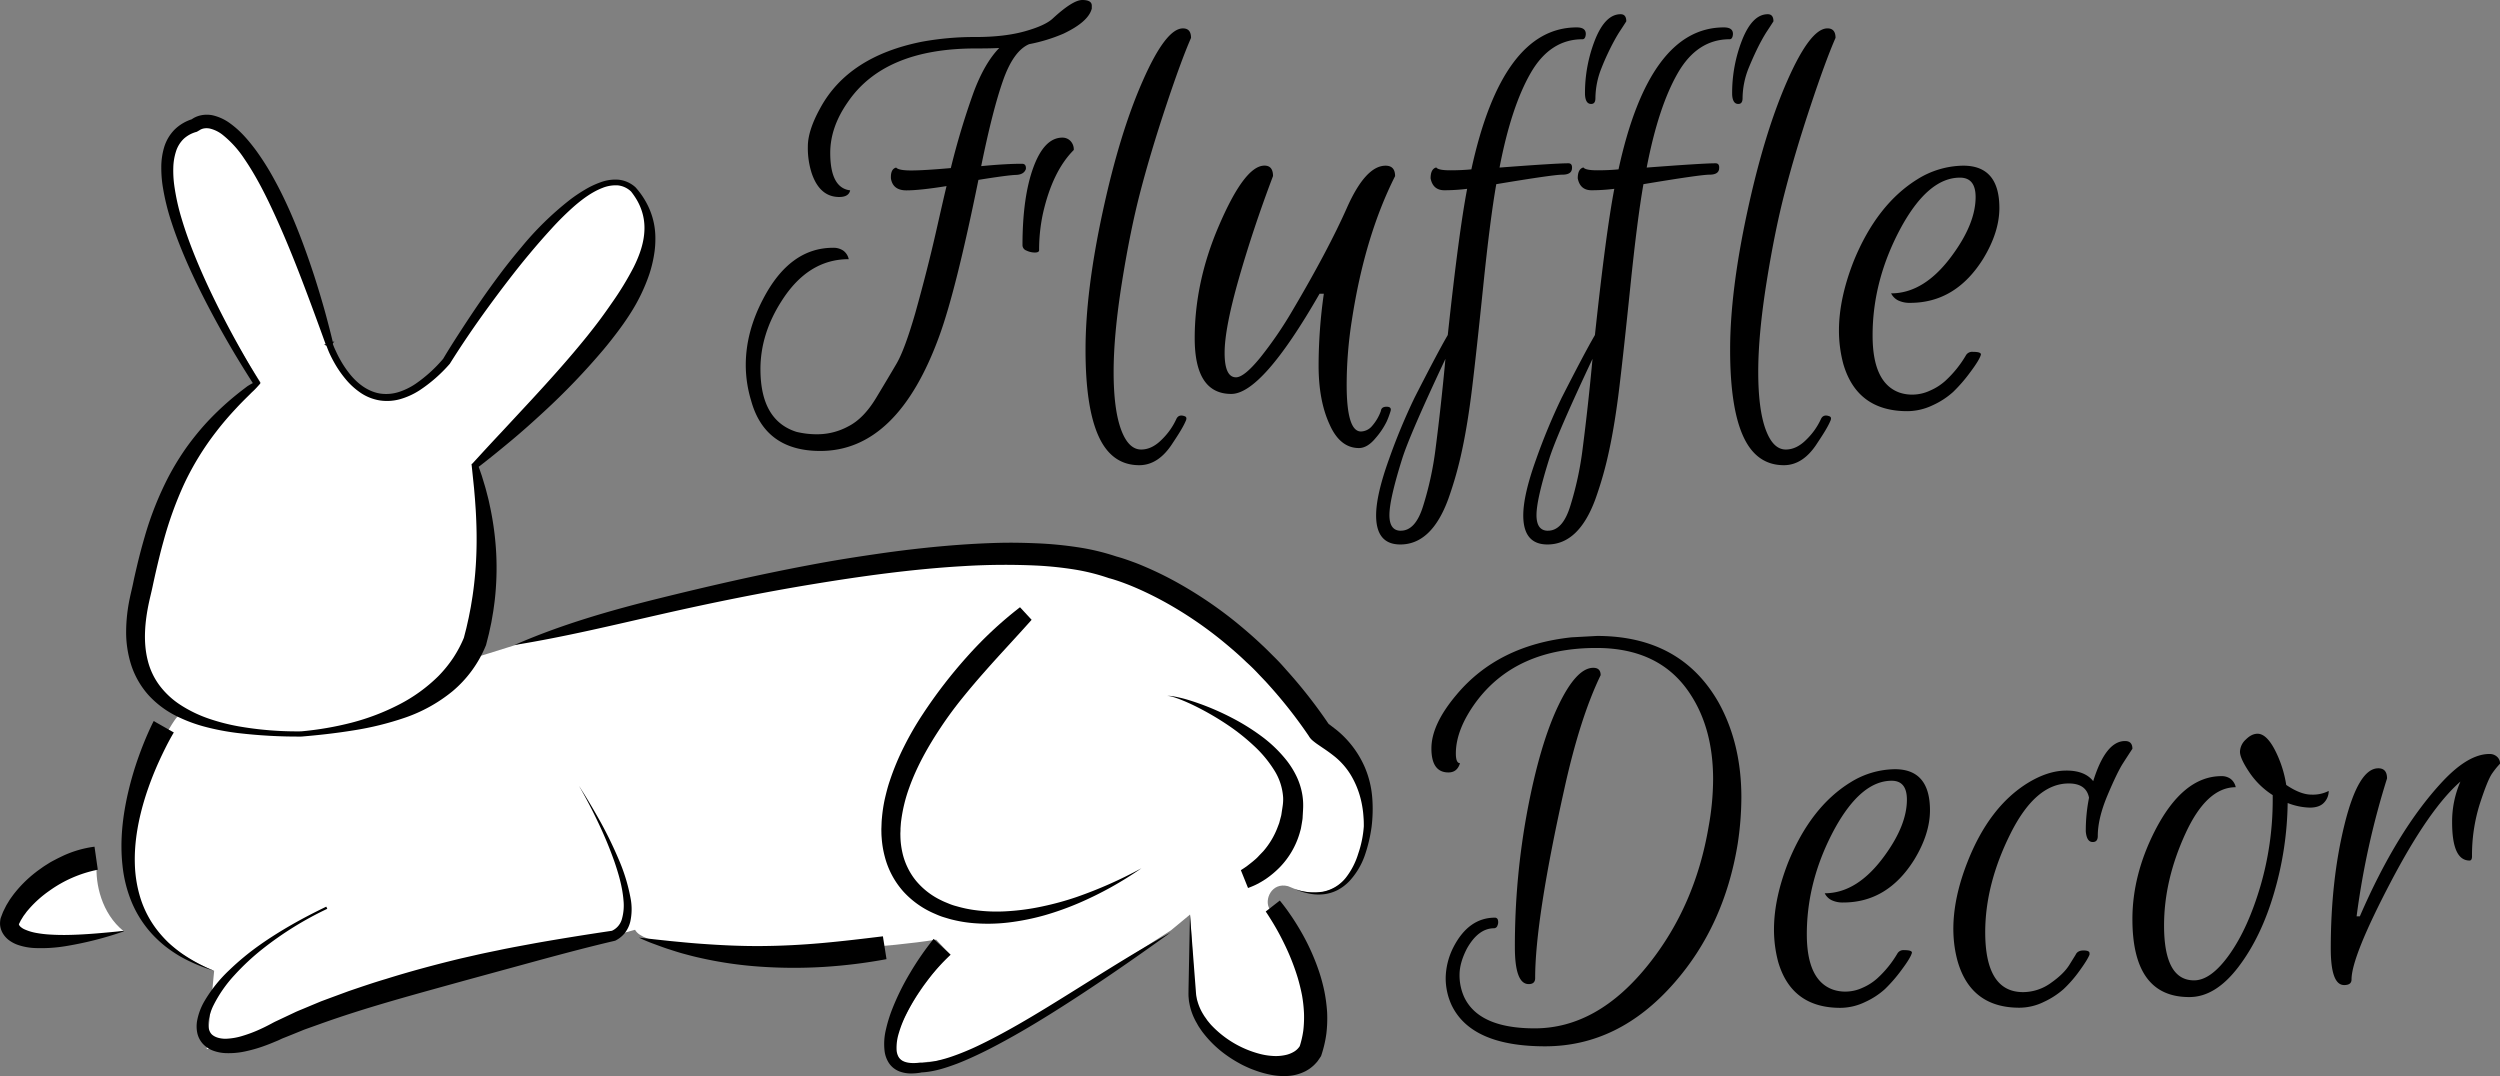 <svg xmlns="http://www.w3.org/2000/svg" viewBox="0 0 1290.65 555.58"><rect x="0" y="0" width="1290.65" height="555.58" fill="#808080" stroke="none"/><defs><style>.cls-1{fill:#fff;}.cls-2{fill:#f4f2f2;}</style></defs><title>Asset 1</title><g id="Layer_2" data-name="Layer 2"><g id="Layer_1-2" data-name="Layer 1"><path id="head" class="cls-1" d="M134.67,197.71S56.31,78.69,100.51,65.9c0,0,29-23.92,69.68,112.18,0,0,19.68,53.86,59.84,8.55,0,0,70.19-113.28,96.95-88.85,24.37,28.64-9.24,74.07-82.66,141.25,7.38,30.84,7.89,59.39,0,88.41-10.38,25.29-41.45,46.9-91.77,51.3-65.42-3.57-89.67-22.39-75.74-76.89C85.42,260.64,96.09,228.62,134.67,197.71Z"/><path id="left_leg" data-name="left leg" class="cls-1" d="M589.81,448c-98.77,60.78-179.28,3.76-81.93-104q10.48-11.6,23.77-24"/><path id="tummy" class="cls-1" d="M327.86,480c6.86,14.1,104.78,13.07,155.47,5.1l6.75,7.25c-25.74,28.74-41.49,63.23-11.17,55.83,26-.35,78.68-38.16,125.62-67.89l9.86-8.16,2.49,40.41c2.12,26.28,46.83,46.66,57.86,27.4,11.63-33.73-19.28-70.64-19.28-70.64-3-4.67,1-14,9.48-11.81,36.26,16.34,41.94-31.91,39.91-32.31.53-29.62-24.36-43-26-46.72-45.35-67.07-103.32-81.64-103.32-81.64-100.42-35.44-308.18,36.42-329.49,42.4-29.42,39.25-82.47,47.65-154.15,30.62-1.95-.7-64,99.14,18.67,131.34l-3.84,40.45"/><path class="cls-1" d="M155.91,529.46"/><path class="cls-1" d="M307.07,406.58"/><path class="cls-1" d="M63.83,480.73c-11.46-9.24-14.68-24.62-13.9-34.66h0C32,448.58,12.28,463.32,7.15,474.91c0,0-6.66,19.56,56.1,5.76"/><path class="cls-1" d="M602.71,361.51c4.65-1.56,66.56,21.93,63.2,56-1.23,26.65-24.3,35.91-24.3,35.91"/><g id="head-2" data-name="head"><path d="M130.89,197.6a1.17,1.17,0,0,0,0,.65,1.13,1.13,0,0,0,.12.29c0,.08,0,0,0,0l-.16-.25-.32-.5-.64-1-1.27-2-2.5-4q-2.48-4-4.88-8-4.81-8.09-9.34-16.34c-6-11-11.68-22.25-16.62-33.86-2.46-5.81-4.75-11.71-6.71-17.75A117.71,117.71,0,0,1,84,96.16a62,62,0,0,1-.73-9.82A35.89,35.89,0,0,1,84.69,76.2a22.1,22.1,0,0,1,5.51-9.36,22.46,22.46,0,0,1,9.44-5.45h0l-1.4.8c.25-.23.32-.28.45-.39l.35-.26c.23-.16.45-.31.68-.45a11.94,11.94,0,0,1,1.37-.71,13,13,0,0,1,2.85-.89,15.11,15.11,0,0,1,5.69,0A24.38,24.38,0,0,1,119,63.85c5.31,3.86,9.31,8.66,13,13.56a134.58,134.58,0,0,1,9.67,15.38c2.91,5.27,5.51,10.66,7.94,16.12,4.83,10.93,8.88,22.12,12.58,33.39q2.72,8.47,5.14,17c.81,2.85,1.56,5.72,2.31,8.58s1.48,5.73,2.16,8.62l.88-.26a5,5,0,0,0-.68.84.8.8,0,0,0-.14.36.23.23,0,0,0,0,.1l0,.13.43,1.12q.45,1.13,1,2.25c.67,1.49,1.41,3,2.2,4.39a51.85,51.85,0,0,0,5.46,8.09c4.11,5,9.59,8.9,15.76,9.72a21.46,21.46,0,0,0,9.2-.87,34.24,34.24,0,0,0,8.56-4.17,72.7,72.7,0,0,0,14.47-13.14l-.23.31c3-5.06,6.16-10,9.35-14.91s6.43-9.8,9.76-14.63,6.76-9.59,10.27-14.29,7.2-9.29,11-13.8A158.84,158.84,0,0,1,294.41,103a78,78,0,0,1,7.44-5A44.69,44.69,0,0,1,310,94.12a21.66,21.66,0,0,1,9.24-1.35A15.23,15.23,0,0,1,328,96.62l.06.05.08.09a41.35,41.35,0,0,1,6.46,9.65A37.86,37.86,0,0,1,338,117.76a39.94,39.94,0,0,1,.34,6,47.43,47.43,0,0,1-.41,6,65.46,65.46,0,0,1-2.63,11.54,92.85,92.85,0,0,1-10.1,20.87c-2.06,3.23-4.26,6.34-6.55,9.37s-4.62,6-7.05,8.89a354.39,354.39,0,0,1-31.12,32.42c-5.48,5.06-11,10-16.76,14.79s-11.48,9.48-17.43,14h0l.49-1.59c.68,1.82,1.28,3.66,1.93,5.49l1.69,5.58c.55,1.87,1,3.76,1.5,5.65s.85,3.8,1.28,5.71a154.75,154.75,0,0,1,3,23.34,148.27,148.27,0,0,1-.72,23.68c-.23,2-.51,3.93-.78,5.89l-1,5.86-1.25,5.81L251,332.71l-.09.34-.15.36a60.84,60.84,0,0,1-17.1,23.42A79.36,79.36,0,0,1,209,370.53a155.94,155.94,0,0,1-26.55,6.54c-8.91,1.45-17.83,2.44-26.76,3.19h-.11a263.73,263.73,0,0,1-32.8-1.82,126.67,126.67,0,0,1-16.32-3.07,77.08,77.08,0,0,1-15.84-5.93A49.24,49.24,0,0,1,76.7,358.9a43.64,43.64,0,0,1-8.93-15.48A55.9,55.9,0,0,1,65.12,326,85.41,85.41,0,0,1,67,308.82c.58-2.84,1.26-5.4,1.78-8s1.17-5.35,1.79-8q1.86-8,4.21-16a167.93,167.93,0,0,1,12.42-31.08,136.71,136.71,0,0,1,8.78-14.35,141.84,141.84,0,0,1,10.52-13.05,148,148,0,0,1,12-11.58c2.09-1.81,4.25-3.54,6.42-5.24l1.65-1.25c.52-.39,1.17-.91,1.53-1.11A28.78,28.78,0,0,1,130.89,197.6Zm3.31.54a41.56,41.56,0,0,1-3.42,3.7c-.71.65-1.07,1-1.58,1.53l-1.44,1.42c-1.92,1.89-3.81,3.8-5.63,5.77-3.67,3.91-7.17,7.94-10.4,12.16a144.67,144.67,0,0,0-16.58,26.95,190.06,190.06,0,0,0-10.77,29.84c-1.45,5.13-2.68,10.34-3.9,15.57-.6,2.63-1.17,5.22-1.74,7.91s-1.27,5.42-1.81,7.91c-2.16,10.11-3.07,20.48-.67,30a36,36,0,0,0,6.24,13.17,42.28,42.28,0,0,0,11.12,10.14A66.51,66.51,0,0,0,107.78,371a104.8,104.8,0,0,0,15.51,4,175.44,175.44,0,0,0,32.26,2.57h-.11a162.82,162.82,0,0,0,26.14-4.5A118,118,0,0,0,206,363.74,82.19,82.19,0,0,0,226.37,349a65.3,65.3,0,0,0,7.65-9.43,62.63,62.63,0,0,0,5.61-10.66l-.24.7,1.38-5.36,1.21-5.4,1.06-5.43.89-5.46a195.82,195.82,0,0,0,2-22.11c.27-7.43.12-14.91-.32-22.42l-.39-5.64-.48-5.66-1.18-11.37-.12-1.16.61-.43h0c5-5.52,10-10.93,15.09-16.34l15.07-16.23c10-10.84,19.81-21.75,28.93-33.08,2.26-2.84,4.51-5.69,6.66-8.59s4.23-5.84,6.26-8.79a157.87,157.87,0,0,0,11.05-18.15c3.11-6.24,5.5-12.92,5.6-19.83a27.91,27.91,0,0,0-1.7-10.17,30,30,0,0,0-2.23-4.76,39.47,39.47,0,0,0-3-4.37l.14.14A11.63,11.63,0,0,0,319,95.7,18.3,18.3,0,0,0,311.06,97c-5.2,2-9.88,5.41-14.22,9.11a149,149,0,0,0-12.27,12.1q-5.84,6.38-11.39,13.06c-3.72,4.43-7.32,9-10.85,13.58s-7,9.24-10.44,13.95c-6.83,9.39-13.4,19-19.57,28.84l-.12.19-.11.12a76.62,76.62,0,0,1-15.56,13.6,37.7,37.7,0,0,1-9.61,4.42,25.15,25.15,0,0,1-10.74.77,24.7,24.7,0,0,1-10-3.94,37.2,37.2,0,0,1-7.77-7.1,55.13,55.13,0,0,1-5.88-8.56q-1.27-2.26-2.36-4.61-.54-1.18-1-2.38l-.48-1.23-.06-.16a.67.67,0,0,0-.08-.2.84.84,0,0,0-.32-.24,5.75,5.75,0,0,0-1-.37l.88-.26c-4-11.08-8.05-22.13-12.25-33.09s-8.6-21.81-13.42-32.41-10-21.05-16.44-30.41a53.23,53.23,0,0,0-11.09-12.19,17,17,0,0,0-6.53-3.21,8.26,8.26,0,0,0-3.1-.07,6.12,6.12,0,0,0-1.37.41,5.13,5.13,0,0,0-.59.3l-.25.16-.09.07s-.08.07,0,0l-1.4.8h0a15.75,15.75,0,0,0-6.74,3.63,15.58,15.58,0,0,0-4,6.56,29.68,29.68,0,0,0-1.37,8.33,56,56,0,0,0,.46,8.87,112.11,112.11,0,0,0,3.95,17.82c1.76,5.89,3.86,11.71,6.14,17.46,4.59,11.51,9.92,22.76,15.64,33.81q4.29,8.29,8.89,16.43,2.29,4.07,4.66,8.1l2.39,4,1.21,2,.61,1,.31.49.15.25.07.11a2.33,2.33,0,0,1,.33,1.31Z"/></g><g id="body"><path d="M265.58,333c24.24-10.62,49.57-17.88,75.09-24.19s51.19-12.19,77.1-17.06c6.47-1.23,13-2.38,19.48-3.42s13-2,19.58-2.94c13.08-1.81,26.24-3.26,39.48-4.2,6.62-.46,13.26-.79,19.92-.95s13.35,0,20.06.29a195.36,195.36,0,0,1,20.17,2,117.32,117.32,0,0,1,20.13,4.84l-.52-.16,1.24.34,1.12.33c.75.22,1.46.46,2.19.7q2.15.72,4.26,1.51c2.81,1,5.56,2.19,8.28,3.38q8.16,3.61,15.89,8a214,214,0,0,1,29.24,19.93c4.56,3.73,9,7.57,13.3,11.65,2.18,2,4.21,4.12,6.31,6.18s4.1,4.23,6,6.44a253.08,253.08,0,0,1,21.78,27.73l.54,1a3.67,3.67,0,0,0-.29-.56,2.77,2.77,0,0,0-.21-.3l-.12-.14,0,0a1.77,1.77,0,0,0,.21.2c.28.24.71.57,1.16.91l3,2.31a50.95,50.95,0,0,1,14.65,19.33,49.82,49.82,0,0,1,3.79,15.41,71.46,71.46,0,0,1,.23,7.74,74.79,74.79,0,0,1-.56,7.68,77.5,77.5,0,0,1-3.54,14.79,38,38,0,0,1-7.88,13.09,23.65,23.65,0,0,1-6.16,4.67,20.83,20.83,0,0,1-7.35,2.16c-5.09.54-10.07-.74-14.6-2.62a30.33,30.33,0,0,0,14.4,1.27,20,20,0,0,0,11.82-7.17,38.39,38.39,0,0,0,6.46-12.55,54.72,54.72,0,0,0,2.85-14c0-1.08,0-2.35-.07-3.52s-.16-2.38-.28-3.57a52.35,52.35,0,0,0-1.24-7,45.34,45.34,0,0,0-5.24-12.62,37,37,0,0,0-8.82-9.82c-1.74-1.37-3.54-2.65-5.45-3.93l-3-2.05c-.54-.39-1.1-.79-1.77-1.34a14.35,14.35,0,0,1-1.15-1l-.36-.38-.41-.5c-.14-.19-.32-.45-.47-.68a8.7,8.7,0,0,1-.51-1l.54,1a241.11,241.11,0,0,0-20.69-26.42c-1.84-2.1-3.82-4.08-5.73-6.12s-3.92-4-6-5.87c-4-3.88-8.27-7.52-12.58-11.06a202.17,202.17,0,0,0-27.58-18.86c-4.84-2.74-9.8-5.26-14.85-7.53-2.53-1.13-5.07-2.2-7.64-3.16q-1.92-.73-3.85-1.38l-1.91-.62-.94-.28-.83-.24-.38-.11-.14,0A106,106,0,0,0,554.64,294a183.94,183.94,0,0,0-19-2,351.88,351.88,0,0,0-38.66.29c-25.89,1.51-51.76,5.08-77.51,9.32s-51.4,9.44-76.92,15.22S291.66,328.8,265.58,333Z"/></g><g id="right_back_foot" data-name="right back foot"><path d="M660.71,464.92c1.22,1.47,2.22,2.79,3.28,4.21s2,2.84,3,4.28q2.89,4.33,5.44,8.88a114.08,114.08,0,0,1,8.52,19.2,89.68,89.68,0,0,1,2.78,10.32,83.12,83.12,0,0,1,1.41,10.77,67.14,67.14,0,0,1-.39,11.06,60.69,60.69,0,0,1-2.53,10.94l-.21.63-.26.4q-.74,1.13-1.53,2.24c-.56.71-1.21,1.37-1.83,2a21.8,21.8,0,0,1-2.1,1.74A21.49,21.49,0,0,1,674,553a23.15,23.15,0,0,1-9.56,2.5,34.29,34.29,0,0,1-8.92-.75,51.68,51.68,0,0,1-8.14-2.37c-1.32-.45-2.57-1-3.84-1.58s-2.49-1.17-3.68-1.85a63.55,63.55,0,0,1-6.92-4.35,56.52,56.52,0,0,1-11.72-11.27c-.86-1.06-1.59-2.22-2.36-3.35-.36-.58-.69-1.19-1-1.78a17.85,17.85,0,0,1-1-1.82,31.24,31.24,0,0,1-2.72-7.8c-.12-.69-.28-1.35-.36-2.05l-.19-2.11c-.05-1.35,0-2.58,0-3.88l.15-7.69.59-30.74,2.35,30.6.59,7.64c.11,1.26.16,2.59.33,3.78l.32,1.69c.11.56.32,1.13.47,1.69a26.48,26.48,0,0,0,2.95,6.4,14.21,14.21,0,0,0,1,1.49c.35.48.68,1,1,1.45.77.92,1.48,1.86,2.33,2.72A52.87,52.87,0,0,0,650.09,544a34,34,0,0,0,6.78,1.13,23.17,23.17,0,0,0,6.37-.38,14.44,14.44,0,0,0,5-1.92,9.14,9.14,0,0,0,3.06-3.21l-.46,1a48.87,48.87,0,0,0,2-8.56,59.7,59.7,0,0,0,.36-9,71.44,71.44,0,0,0-1-9.11c-.58-3-1.33-6.07-2.21-9.08a117.92,117.92,0,0,0-7-17.7c-1.4-2.89-2.9-5.74-4.51-8.52q-1.21-2.09-2.49-4.13c-.83-1.34-1.74-2.76-2.55-3.94Z"/></g><g id="left_leg-2" data-name="left leg"><path d="M589.3,448.23a183.4,183.4,0,0,1-32.38,18,149.62,149.62,0,0,1-17.61,6.28,122.65,122.65,0,0,1-18.48,3.72,90.43,90.43,0,0,1-19.09.28,66.61,66.61,0,0,1-9.57-1.6c-1.59-.34-3.15-.86-4.72-1.32s-3.11-1.08-4.62-1.76a46.54,46.54,0,0,1-16.42-11.52,43.34,43.34,0,0,1-9.6-17.94,51.28,51.28,0,0,1-1.65-10c-.08-.84-.11-1.67-.12-2.51s-.05-1.67,0-2.5c.07-1.66.08-3.33.26-5a77.73,77.73,0,0,1,1.46-9.75c.37-1.59.75-3.17,1.17-4.75s.88-3.13,1.4-4.66a130.52,130.52,0,0,1,7.39-17.78,160,160,0,0,1,9.52-16.5,251,251,0,0,1,23-29.89,202.23,202.23,0,0,1,27.35-25.54l6,6.49c-8.12,9.15-16.47,17.93-24.43,27q-6,6.77-11.67,13.8t-10.64,14.49c-6.63,9.92-12.5,20.35-16.44,31.34a79.57,79.57,0,0,0-4.12,16.76c-.22,1.41-.27,2.82-.39,4.23,0,.7,0,1.4-.05,2.11s0,1.41,0,2.1a41.79,41.79,0,0,0,1,8.24,34.26,34.26,0,0,0,2.67,7.73,33.81,33.81,0,0,0,4.35,6.89A38.41,38.41,0,0,0,486,464.84c1.26.65,2.6,1.16,3.92,1.71s2.7,1,4.1,1.35a62.81,62.81,0,0,0,8.54,1.85,84.13,84.13,0,0,0,17.75.66,118.88,118.88,0,0,0,17.86-2.47,151.42,151.42,0,0,0,17.56-4.82A221.83,221.83,0,0,0,589.3,448.23Z"/></g><g id="left_back_foot" data-name="left back foot"><path d="M604.41,481.35q-15,10.86-30.23,21.26c-10.18,6.94-20.46,13.73-30.92,20.28s-21.11,12.82-32.16,18.5q-4.15,2.12-8.39,4.07c-2.83,1.31-5.7,2.55-8.63,3.68-5.88,2.19-12,4.24-18.67,4.53l.37,0a29.73,29.73,0,0,1-5.58.52,16.84,16.84,0,0,1-6-1.11,12.5,12.5,0,0,1-2.9-1.68,11.47,11.47,0,0,1-2.33-2.51,14.68,14.68,0,0,1-2.26-6,31.47,31.47,0,0,1,.65-11.35,73.78,73.78,0,0,1,3.15-10.31,126.67,126.67,0,0,1,9.36-19A148.18,148.18,0,0,1,482,484.71l8.79,8.17a108,108,0,0,0-13,14.61,104.26,104.26,0,0,0-10.22,16.74,57.67,57.67,0,0,0-3.5,9,25.32,25.32,0,0,0-1.19,8.85,8.23,8.23,0,0,0,1,3.55,5.63,5.63,0,0,0,2.49,2.23c2.24,1.06,5.42,1.14,8.52.73l.24,0h.13a39.17,39.17,0,0,0,8.59-1,71.3,71.3,0,0,0,8.6-2.52c2.84-1,5.65-2.14,8.44-3.35s5.53-2.55,8.26-3.91c10.92-5.47,21.51-11.7,32-18.12C562.2,506.8,582.79,493.26,604.41,481.35Z"/></g><g id="tummy-2" data-name="tummy"><path d="M457.67,495.17a267.14,267.14,0,0,1-32.26,4,253,253,0,0,1-32.61-.1,202.32,202.32,0,0,1-32.22-4.74c-2.65-.58-5.26-1.3-7.87-2s-5.18-1.57-7.76-2.39-5.1-1.81-7.63-2.72-5-2-7.47-3.13c2.7.23,5.36.56,8,.85l8,.86c5.3.51,10.57,1.05,15.84,1.42,10.52.77,21,1.27,31.47,1.19s20.92-.63,31.35-1.56,20.85-2.19,31.3-3.46Z"/></g><path d="M298.87,405.65c3.89,6,7.5,12.16,11,18.42a209.48,209.48,0,0,1,9.42,19.33,92.36,92.36,0,0,1,6.34,20.83,29.9,29.9,0,0,1-.21,11.46,15.48,15.48,0,0,1-2.62,5.69,14.39,14.39,0,0,1-5,4.16l-.2.1-.45.11c-12.86,3-25.69,6.42-38.45,9.87l-38.24,10.45c-25.4,7.07-50.93,13.81-75.55,22.68l-4.62,1.65c-1.53.56-3.1,1.07-4.58,1.71-3,1.21-6,2.45-9,3.63-.75.28-1.51.62-2.28,1s-1.53.69-2.33,1c-1.58.68-3.2,1.32-4.83,1.93a73.81,73.81,0,0,1-10.11,3,40.29,40.29,0,0,1-11,1,21.2,21.2,0,0,1-5.86-1.16,13.68,13.68,0,0,1-5.5-3.55,12.11,12.11,0,0,1-3-5.92,16.9,16.9,0,0,1-.05-6,31.5,31.5,0,0,1,3.8-10.19,72.33,72.33,0,0,1,12.8-16,134.91,134.91,0,0,1,15.51-12.83c5.46-3.87,11.12-7.4,16.9-10.71s11.7-6.35,17.68-9.24l.53,1.11A172.93,172.93,0,0,0,135.43,490a122,122,0,0,0-14.35,13.39,67.63,67.63,0,0,0-10.93,15.75,26.08,26.08,0,0,0-2.52,8.57c-.24,2.8.41,5.25,2,6.56s4.06,2,6.86,2a32.85,32.85,0,0,0,8.72-1.49,68.25,68.25,0,0,0,8.74-3.28c1.44-.65,2.87-1.33,4.28-2.06.7-.35,1.43-.74,2.15-1.13s1.44-.77,2.22-1.13l9.22-4.35c1.54-.75,3.09-1.36,4.64-2l4.65-1.95,4.66-1.94,4.71-1.75,9.44-3.48c6.33-2.15,12.67-4.34,19.07-6.23,12.75-4,25.65-7.45,38.6-10.59l9.74-2.22c3.25-.72,6.52-1.38,9.78-2.05,6.51-1.4,13.08-2.54,19.62-3.77,13.12-2.32,26.24-4.41,39.44-6.36l-.65.21a9.47,9.47,0,0,0,5.53-6.17,25.91,25.91,0,0,0,.83-9.79c-.55-6.86-2.54-13.72-4.85-20.39a207.73,207.73,0,0,0-8.19-19.67Q304.23,414.93,298.87,405.65Z"/><g id="chest"><path d="M89.74,378.15c-.68,1.12-1.46,2.49-2.16,3.78s-1.41,2.64-2.09,4q-2,4-3.88,8.18A165.48,165.48,0,0,0,75.15,411c-3.62,11.49-5.94,23.49-5.52,35.45a64.94,64.94,0,0,0,3,17.59,53,53,0,0,0,8.31,15.87A60.41,60.41,0,0,0,87,486.66a69.11,69.11,0,0,0,7.15,5.76,86.21,86.21,0,0,0,16.36,8.75,85.39,85.39,0,0,1-17.28-7.29,71.19,71.19,0,0,1-7.87-5.31,63.3,63.3,0,0,1-7-6.52A57.08,57.08,0,0,1,68,465.78,67.67,67.67,0,0,1,63.26,447c-1.45-12.92.06-25.91,3-38.39a168.36,168.36,0,0,1,5.48-18.44q1.63-4.53,3.5-9,.94-2.22,1.94-4.43c.69-1.5,1.34-2.89,2.17-4.5Z"/></g><g id="left_front_foot" data-name="left front foot"><path d="M50.49,449a64.45,64.45,0,0,0-25,10.87A57.89,57.89,0,0,0,15.2,469l-1.11,1.28c-.37.43-.67.89-1,1.33s-.68.89-1,1.34l-.85,1.39-.43.69c-.14.23-.22.44-.34.67L9.81,477l-.09.17,0,0s0,.05,0,0l.05-.17,0-.15v0c0-.08,0-.08,0-.08s0,0,0,.09a1.12,1.12,0,0,0,0,.37,2.52,2.52,0,0,0,.81,1.21,8.06,8.06,0,0,0,2.15,1.38,25.92,25.92,0,0,0,6.26,1.86,56.57,56.57,0,0,0,7.14.81c2.44.15,4.92.21,7.41.2,10-.08,20.13-1.09,30.3-2.11l.06.26a180,180,0,0,1-29.9,7.6,77.76,77.76,0,0,1-15.91,1,30.7,30.7,0,0,1-8.56-1.53A17.13,17.13,0,0,1,5,485.65,12.13,12.13,0,0,1,1,481a11,11,0,0,1-.94-3.32,10.18,10.18,0,0,1,0-1.81,8.38,8.38,0,0,1,.12-1l0-.15.06-.26.07-.23,0-.07,0-.07.1-.27.83-2.18c.15-.36.28-.74.44-1.07l.49-1,1-2c.35-.64.74-1.23,1.11-1.85s.74-1.24,1.15-1.82l1.24-1.72a63.15,63.15,0,0,1,11.73-11.83c1.08-.87,2.23-1.63,3.34-2.44s2.31-1.51,3.47-2.26,2.41-1.36,3.61-2,2.49-1.23,3.73-1.84a55.67,55.67,0,0,1,16.24-4.7Z"/></g><path d="M602.54,359.35a5.89,5.89,0,0,1,2.2,0c.73.09,1.46.21,2.18.35,1.44.29,2.87.64,4.29,1,2.84.78,5.64,1.7,8.41,2.7a134.26,134.26,0,0,1,16.24,7.13A112,112,0,0,1,651.13,380a68.06,68.06,0,0,1,13.29,12.83,44.77,44.77,0,0,1,5.06,8.26,35.46,35.46,0,0,1,2.93,9.66,32.56,32.56,0,0,1,.37,5.14c0,1.62-.13,3.19-.21,4.78-.06.8-.05,1.58-.17,2.4l-.4,2.44c-.15.81-.27,1.63-.44,2.45l-.68,2.41a42.38,42.38,0,0,1-10,17.17,48.7,48.7,0,0,1-7.55,6.35l-2.09,1.3c-.7.42-1.44.8-2.16,1.19s-1.48.73-2.25,1.06-1.48.61-2.52,1l-3.7-9.21,1.43-.92,1.57-1.07L645.2,446l1.51-1.2c1-.85,2-1.66,2.84-2.58s1.76-1.83,2.63-2.75a41,41,0,0,0,7.56-12.82l.67-1.76c.17-.61.31-1.22.48-1.83l.49-1.84c.17-.62.22-1.3.33-1.95.19-1.31.43-2.64.58-3.94a22.31,22.31,0,0,0,.14-3.61,29.81,29.81,0,0,0-4.74-14.31A61.18,61.18,0,0,0,647.1,384.8a106.77,106.77,0,0,0-13.41-10.61,146.53,146.53,0,0,0-14.93-8.79c-2.58-1.32-5.21-2.56-7.9-3.67-1.34-.56-2.7-1.08-4.08-1.54-.69-.22-1.38-.44-2.09-.61A5.78,5.78,0,0,0,602.54,359.35Z"/><path d="M428.62,78.91q0,18.14,10.29,19.36-.74,3.43-5.64,3.43-10.05,0-14.21-12.25a42.39,42.39,0,0,1-2-13.85q0-8.21,6.37-19.73,14.45-26.71,52.44-34.31a150.06,150.06,0,0,1,27.81-2.45q14.82,0,25.36-2.94t14.46-6.62Q553.85,0,558.75,0t4.9,2.94V4.41q-1.72,6.86-14.7,13a86,86,0,0,1-17.64,5.39q-8.09,3.43-13.48,18.75T506.55,85.77q12.74-1.23,21.08-1.22,2.2,0,2,2.69-1,2.94-5.15,3.06t-19.36,2.57Q493.56,149.74,485,173.26q-21.57,59.55-61.51,59.55-28.67,0-35.78-26.22a63.21,63.21,0,0,1-2.7-18.14q0-17.15,9.07-34.31,13.72-26.22,36-26.22a8.94,8.94,0,0,1,5.27,1.47,7.35,7.35,0,0,1,2.82,4.41q-21.08,0-34.8,21.81-10.79,16.91-10.78,35,0,26.47,18.63,32.35a44.34,44.34,0,0,0,11.52,1.22,33.39,33.39,0,0,0,15.07-4q8-4,14.46-14.7t10.66-17.89q4.17-7.23,9.56-25.85,6.37-22.79,10.78-42.27t5.39-23.4q-13.73,2.2-20.71,2.21t-8-6.13q-.25-4.9,2.7-5.64Q463.91,88,470.41,88t20.46-1.23a389.85,389.85,0,0,1,11.76-39.09q5.63-15.07,13.23-22.91-3.92.25-12.25.25-47.05,0-65.92,27.69Q428.62,65.68,428.62,78.91Zm107.83,50.24c0,.82-.73,1.22-2.21,1.22a9.92,9.92,0,0,1-4.29-1,3,3,0,0,1-2.08-2.69q0-25,5.64-40.31t14.95-15.32a5.69,5.69,0,0,1,4.17,1.72,6.31,6.31,0,0,1,1.72,4.66q-11,11-15.93,32.84A88.88,88.88,0,0,0,536.45,129.15Z"/><path d="M588.16,240.16q-14.22,0-21-14.95t-6.74-44.85q0-29.9,8.82-70.83T590,41.66q11.88-27,20.71-27,4.17,0,4.17,4.9-5.15,11.76-13,35.41T588.77,98.76q-5.27,20.1-9.56,47.05T574.92,192q0,19.23,3.8,29.65t10.42,10.42q5.63,0,10.78-5.27a35,35,0,0,0,7.35-10.42q1.22-2.7,4.41-1.47c.82.32,1,1,.61,2.08a35.68,35.68,0,0,1-2,4q-1.35,2.45-4.78,7.6Q598.2,240.16,588.16,240.16Z"/><path d="M702.6,222.76a7.72,7.72,0,0,0,5.51-2.57,24.31,24.31,0,0,0,4.78-8q.24-2.21,2.94-2.21t2.08,2.21a46.31,46.31,0,0,1-2,5.39,39.3,39.3,0,0,1-5.64,8.46q-4.29,5.27-8.7,5.27-9.8,0-15.19-12.25-5.64-12.26-5.64-30.27a265.32,265.32,0,0,1,2.7-37.13h-2.21q-29.66,51.71-45.58,51.71-18.88,0-18.87-28.79t12.25-57.47q13.47-31.61,23.77-31.61,4.41,0,4.41,5.39-10.29,27.2-17.64,52.93t-7.35,38.35q0,12.62,5.88,12.62,4.17,0,12.38-10a200.92,200.92,0,0,0,16.79-24.51q18.38-31.12,28.06-52.93t20-21.81q4.9,0,4.9,5.39-15.68,31.12-22.3,74.25a215.7,215.7,0,0,0-2.7,33.57Q695.25,222.76,702.6,222.76Z"/><path d="M722.93,281.09q-12.5,0-12.5-15,0-10.54,6.62-28.92a315.47,315.47,0,0,1,13.23-31.86q12-23.53,17.15-32.35,5.64-52.69,10-75.48a94.7,94.7,0,0,1-11.76.74q-5.88,0-7.11-6.13,0-4.9,2.94-5.64,1,1.47,7.11,1.47t11-.49q15.93-73.27,54.4-73.28,4.9,0,4.66,3.67-.25,2.45-1.72,2.45-16.67,0-26.71,17.4T774.15,86.51q29.16-2.21,35.54-2.21,2.2,0,1.84,2.94t-5,2.94q-4.66,0-34.06,4.9-3.19,18.14-6.74,52.69t-5.76,52.69q-2.2,18.13-5.15,31.86a193.43,193.43,0,0,1-7.11,25.24Q739.1,281.09,722.93,281.09Zm.25-7.11q7.6,0,11.52-12.74a168.44,168.44,0,0,0,6.37-29.16q2.94-22.79,5.15-46.81-18.38,39-22.3,51.47-6.62,21.07-6.62,29.16T723.18,274ZM821.45,53.67q-2.94,0-3.18-4.9a74.87,74.87,0,0,1,5.27-28.43q5.27-13,13.11-13,2.94,0,2.94,3.67-1.72,2.7-3.18,4.9t-3.06,5.15Q831.74,24,830,27.69T826.84,35a42.65,42.65,0,0,0-3.19,15.68Q823.66,53.67,821.45,53.67Z"/><path d="M798.9,281.09q-12.5,0-12.5-15,0-10.54,6.62-28.92a315.47,315.47,0,0,1,13.23-31.86q12-23.53,17.15-32.35,5.64-52.69,10-75.48a94.7,94.7,0,0,1-11.76.74q-5.88,0-7.11-6.13,0-4.9,2.94-5.64,1,1.47,7.11,1.47t11-.49q15.93-73.27,54.4-73.28,4.9,0,4.66,3.67-.25,2.45-1.72,2.45-16.67,0-26.71,17.4T850.12,86.51q29.16-2.21,35.54-2.21,2.2,0,1.84,2.94t-5,2.94q-4.66,0-34.06,4.9-3.19,18.14-6.74,52.69t-5.76,52.69q-2.2,18.13-5.15,31.86a193.43,193.43,0,0,1-7.11,25.24Q815.07,281.09,798.9,281.09Zm.25-7.11q7.6,0,11.52-12.74A168.44,168.44,0,0,0,817,232.08q2.94-22.79,5.15-46.81-18.38,39-22.3,51.47-6.62,21.07-6.62,29.16T799.15,274ZM897.42,53.67q-2.94,0-3.18-4.9a74.87,74.87,0,0,1,5.27-28.43q5.27-13,13.11-13,2.94,0,2.94,3.67-1.72,2.7-3.18,4.9t-3.06,5.15Q907.71,24,906,27.69T902.81,35a42.65,42.65,0,0,0-3.19,15.68Q899.62,53.67,897.42,53.67Z"/><path d="M920.94,240.16q-14.22,0-21-14.95t-6.74-44.85q0-29.9,8.82-70.83t20.71-67.88q11.88-27,20.71-27,4.17,0,4.17,4.9-5.15,11.76-13,35.41T921.55,98.76q-5.27,20.1-9.56,47.05T907.71,192q0,19.23,3.8,29.65t10.42,10.42q5.63,0,10.78-5.27a35,35,0,0,0,7.35-10.42q1.22-2.7,4.41-1.47c.82.32,1,1,.61,2.08a35.68,35.68,0,0,1-2,4q-1.35,2.45-4.78,7.6Q931,240.16,920.94,240.16Z"/><path d="M1013.57,85.53q18.62,0,18.63,21.81,0,12.5-8.34,26.22-14.21,22.79-37.74,22.79a13.59,13.59,0,0,1-6.13-1.23,8,8,0,0,1-3.68-3.67q17.4,0,31.86-20.09,11.76-16.17,11.76-29.65,0-10-8.09-10-16.17,0-30.14,25.24-15,27.45-14.95,56.36,0,24.51,14,29.41a20.33,20.33,0,0,0,6.86,1,21.66,21.66,0,0,0,8.82-2.08,28.72,28.72,0,0,0,7.84-5,56.7,56.7,0,0,0,10.54-13,3.72,3.72,0,0,1,3.68-2q4.41,0,4.17,1.47-.74,2.7-5.52,9.07a79.56,79.56,0,0,1-8.82,10.17,40.81,40.81,0,0,1-10.54,6.86,30.51,30.51,0,0,1-13.11,3.06q-26,0-33.08-24.51a66.71,66.71,0,0,1-2.21-17.15q0-16.42,7.6-35.78,12-29.41,33.08-42.4A45.5,45.5,0,0,1,1013.57,85.53Z"/><path d="M747.79,398.78q-8.81,0-8.81-12.38t12.86-27.62q21.43-25.71,59.53-29.76l13.1-.71q43.33,0,62.86,34.52Q899,384,899,411.64a161.5,161.5,0,0,1-1.9,24q-6.91,42.38-32.86,71.91-28.57,32.62-66.55,32.62T749.45,519a33.23,33.23,0,0,1-3.1-14.17,36.26,36.26,0,0,1,4-15.84q7.86-15.23,21.43-15.24a1.53,1.53,0,0,1,1.55,1.31,4.15,4.15,0,0,1-.24,2.74,1.93,1.93,0,0,1-1.78,1.43q-8.1,0-14,10.48-3.81,7.38-3.81,13.57a27.26,27.26,0,0,0,2.38,11.43q7.62,16.19,36.43,16.19,32.62,0,59-33.33,23.81-30,30.72-70.48a139,139,0,0,0,2.38-24.76q0-25.95-11.67-43.81-15.48-24-48.57-24-41.43,0-62.14,27.86Q751.59,376.64,751.6,389q0,5,2.14,5Q752.31,398.78,747.79,398.78ZM782.07,489a379.69,379.69,0,0,1,6.43-70.36q6.43-34.16,15.83-54t18.21-19.88q3.81,0,3.81,3.81-10.71,22.14-18.81,59-15,67.39-15,97.38,0,3.1-3.33,3.1Q782.07,508.07,782.07,489Z"/><path d="M978.27,397.11q18.09,0,18.1,21.19,0,12.14-8.1,25.48-13.81,22.14-36.67,22.14a13.2,13.2,0,0,1-6-1.19,7.77,7.77,0,0,1-3.57-3.57q16.91,0,31-19.52,11.43-15.71,11.43-28.81,0-9.76-7.86-9.76-15.71,0-29.29,24.52-14.53,26.67-14.52,54.76,0,23.81,13.57,28.57a19.75,19.75,0,0,0,6.67,1,21,21,0,0,0,8.57-2,27.9,27.9,0,0,0,7.62-4.88,55,55,0,0,0,10.24-12.62,3.61,3.61,0,0,1,3.57-1.9q4.29,0,4,1.43-.71,2.62-5.36,8.81a77.11,77.11,0,0,1-8.57,9.88,39.56,39.56,0,0,1-10.24,6.67,29.64,29.64,0,0,1-12.74,3q-25.24,0-32.14-23.81a64.81,64.81,0,0,1-2.14-16.67q0-15.95,7.38-34.76,11.66-28.57,32.14-41.19A44.21,44.21,0,0,1,978.27,397.11Z"/><path d="M1075.65,490.69c2.06,0,3.09.48,3.09,1.43v.71q-1,2.62-5.24,8.45a63.56,63.56,0,0,1-8.21,9.41,42.21,42.21,0,0,1-10.12,6.55,28.88,28.88,0,0,1-12.62,3q-25,0-31.91-24-6.19-22.38,5-51t31.19-41q10.48-6.43,20-6.43t13.81,5.47q6.43-20.71,16.43-20.71c2.54,0,3.81,1.35,3.81,4q-1.91,2.86-4.88,7.5t-8,16.55q-5,11.91-5,21,0,3.1-2.62,3.09-3.09,0-3.57-5.48a86.26,86.26,0,0,1,1.67-17.38q-1.43-7.38-10.47-7.38-17.15,0-30.12,26t-13,50.72q0,31,19.53,31a24.64,24.64,0,0,0,14.41-4.76q6.78-4.76,9.64-9.53l3.1-5Q1072.55,490.69,1075.65,490.69Z"/><path d="M1130.17,514.74q-29.29,0-29.29-40.24,0-22.62,11.43-45.24,14.52-28.57,34.53-28.57a7.72,7.72,0,0,1,4.76,1.43,7.35,7.35,0,0,1,2.62,4.29q-15,0-26,24t-11,47.38q0,28.34,15.48,28.33,8.81,0,18.33-13.45T1167,457.35a158.53,158.53,0,0,0,6.31-44v-2.86a41.29,41.29,0,0,1-12.14-11.9q-4.77-7.14-4.76-10.48a8.88,8.88,0,0,1,3-6.31q3-3,6.07-3,4.52,0,8.81,8.1a59.2,59.2,0,0,1,6,18.33q7.38,5,13,5a18,18,0,0,0,8.93-1.91,8.62,8.62,0,0,1-2.38,6q-2.38,2.62-7.38,2.62a33.44,33.44,0,0,1-11.43-2.38,171.7,171.7,0,0,1-6.9,46q-6.67,23.1-18.57,38.69T1130.17,514.74Z"/><path d="M1274.93,444.26q-9,0-9-19.76a51.59,51.59,0,0,1,4.29-21Q1254,417.59,1234,455.81t-20,49.88q0,2.86-3.81,2.86-6.91,0-6.91-18.81,0-35.48,7.15-64.29t17.38-28.81q4.52,0,4.52,5.24a415.55,415.55,0,0,0-15.71,71.19h1.67q19.29-44.52,42.62-69.53,13.34-14.29,24.29-14.29a5.57,5.57,0,0,1,3.93,1.43,4.66,4.66,0,0,1,1.55,3.57,41.12,41.12,0,0,0-4.05,5q-2.38,3.34-6.43,15.83a88.08,88.08,0,0,0-4,27.26C1276.12,443.63,1275.73,444.26,1274.93,444.26Z"/><path class="cls-2" d="M700.37,513.61"/></g></g></svg>